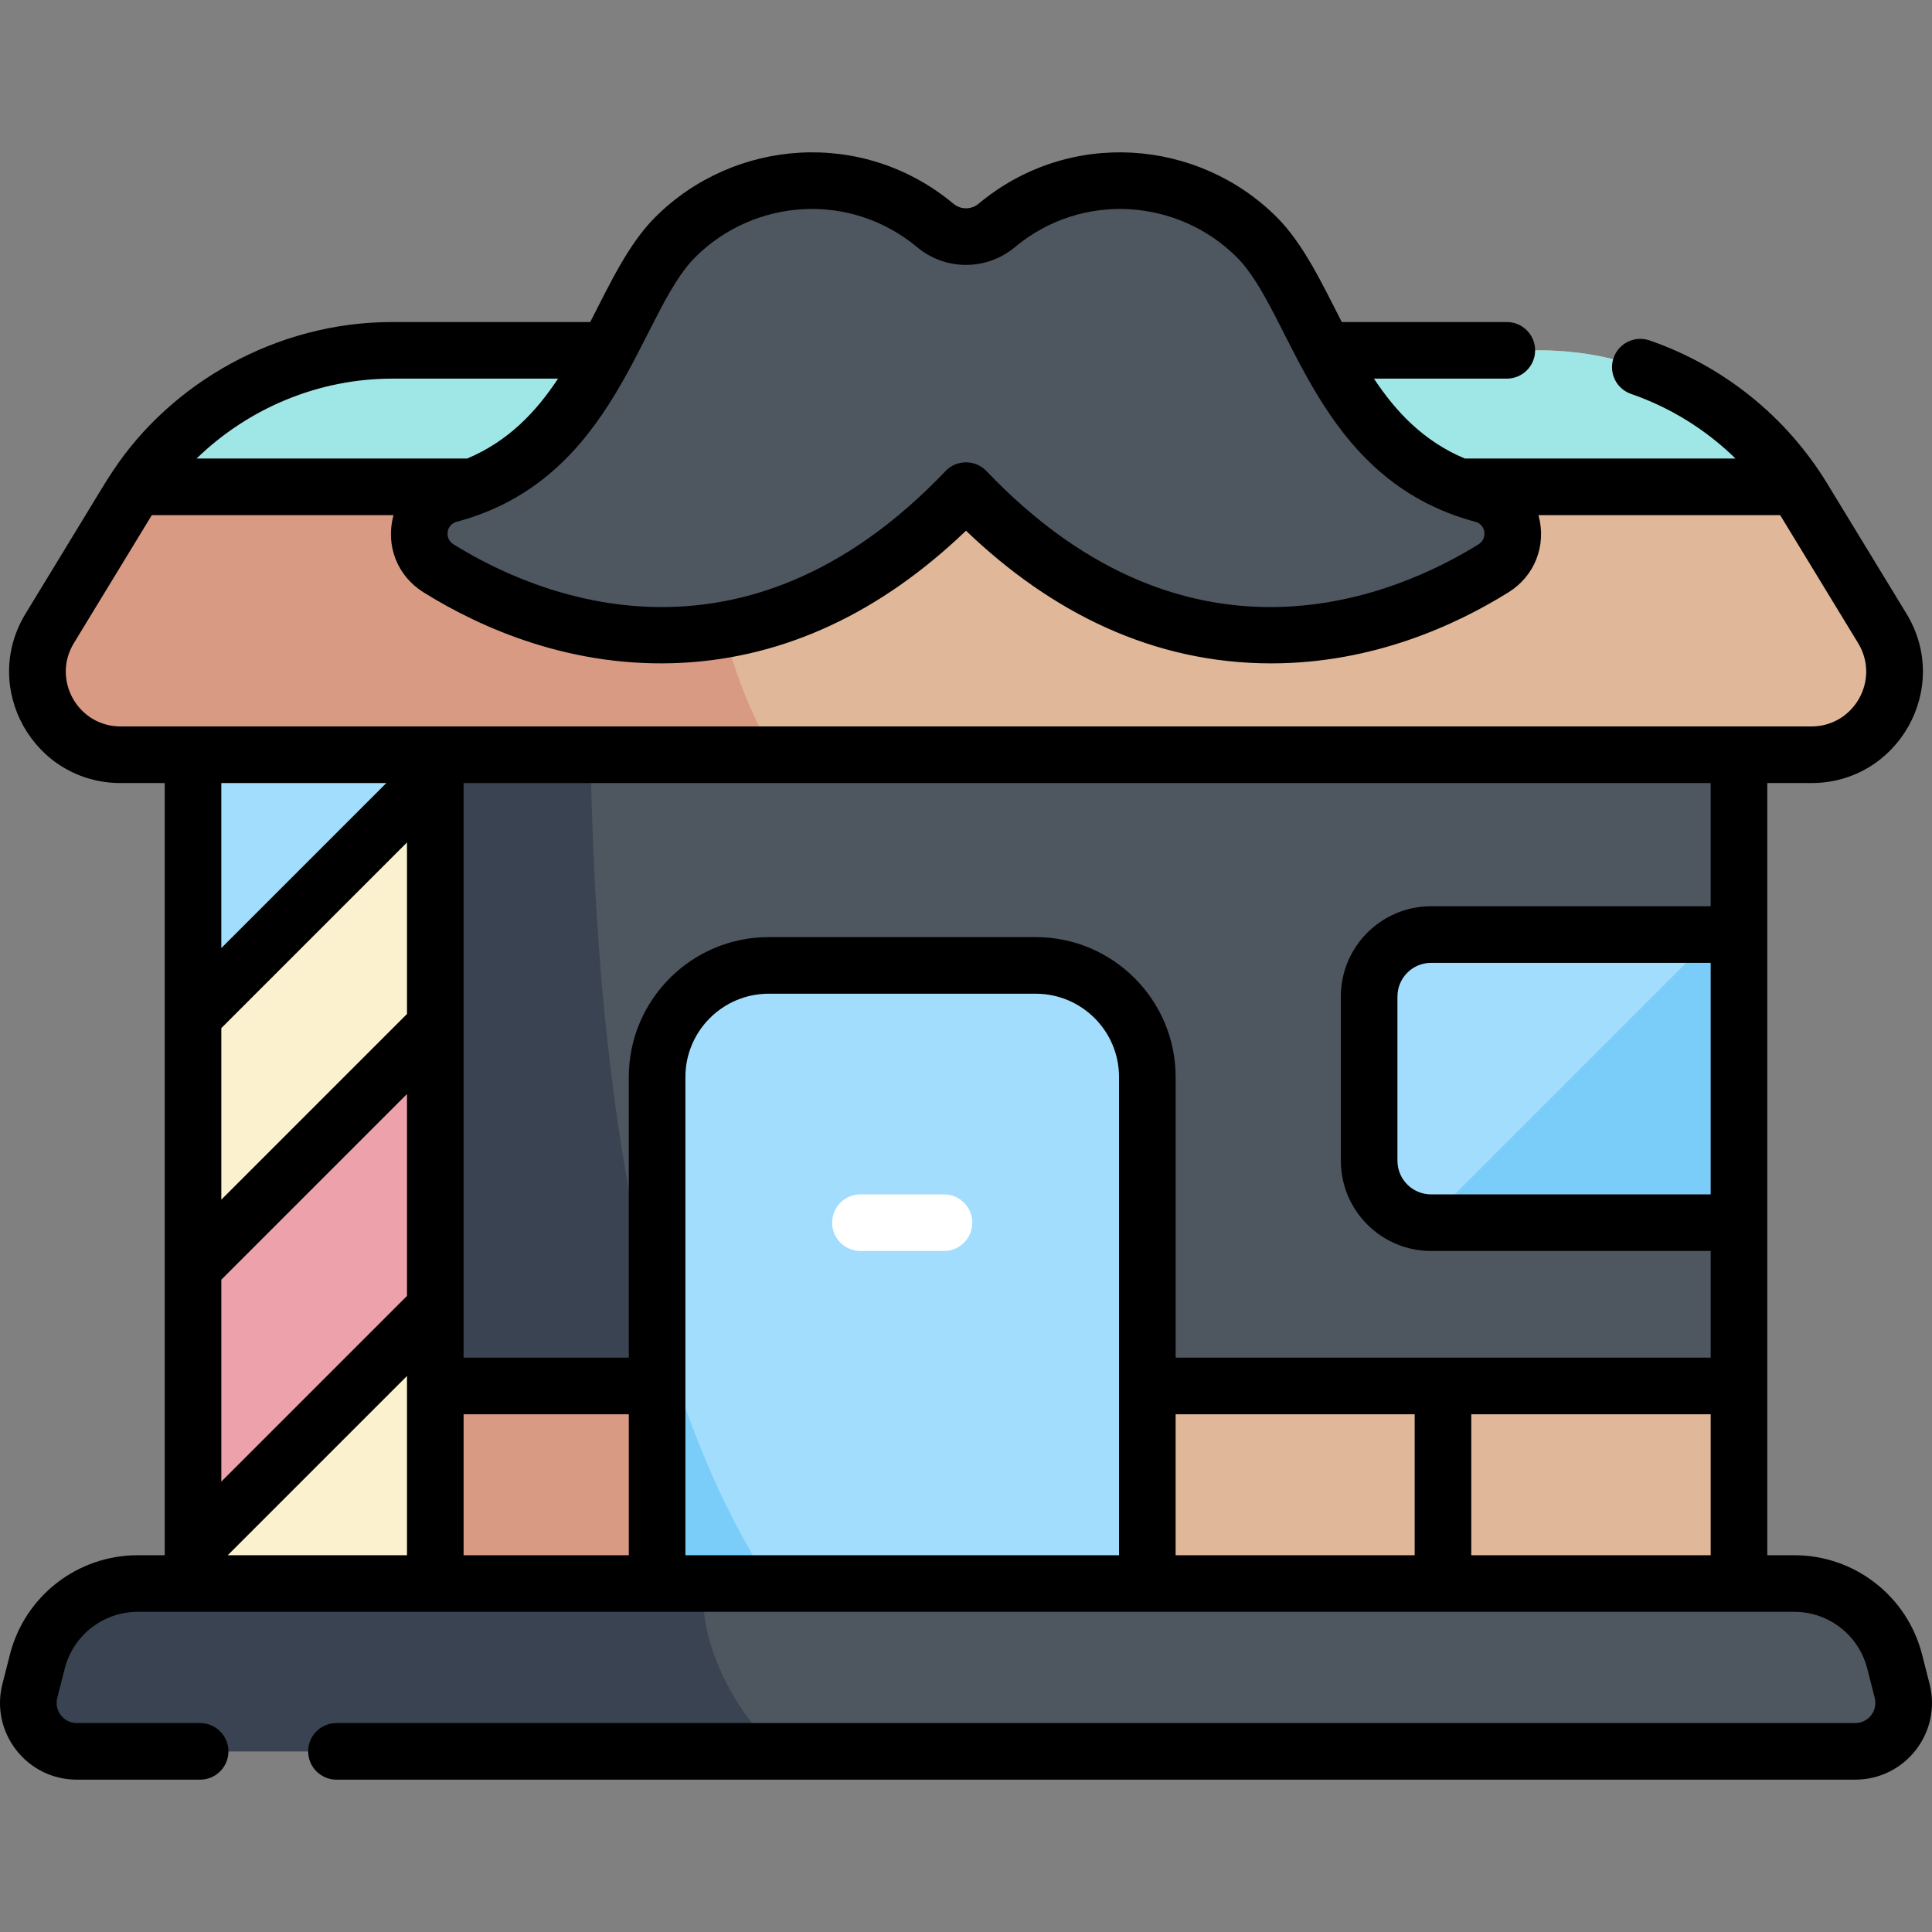 <?xml version="1.0" encoding="iso-8859-1"?>
<!-- Generator: Adobe Illustrator 23.1.0, SVG Export Plug-In . SVG Version: 6.00 Build 0)  -->
<svg version="1.1" id="Capa_1" xmlns="http://www.w3.org/2000/svg" xmlns:xlink="http://www.w3.org/1999/xlink" x="0px" y="0px"
	 viewBox="0 0 512.008 512.008" style="enable-background:new 0 0 512.008 512.008;" xml:space="preserve">
<rect x="0" y="0" width="512.008" height="512.008" fill="#808080" stroke="none"/>
<g>
	<path style="fill:#4E5660;" d="M379.26,324.027c-9.067,0-16.418-7.351-16.418-16.418v-43.523c0-9.067,7.35-16.418,16.418-16.418
		h81.597v-47.647H83.256v219.634h377.601v-95.628H379.26z"/>
	<path style="fill:#3A4351;" d="M83.256,200.022v219.634h120.898c-38.604-58.978-46.442-150.99-47.659-219.634H83.256z"/>
	<rect x="83.256" y="367.303" style="fill:#E0B799;" width="377.601" height="52.352"/>
	<path style="fill:#D99A84;" d="M83.256,367.303v52.352h120.898c-10.149-15.505-18.154-33.306-24.489-52.352H83.256z"/>
	<path style="fill:#4E5660;" d="M475.498,419.656H36.51c-12.556,0-23.513,8.514-26.615,20.68l-1.986,7.786
		c-2.07,8.118,4.063,16.013,12.441,16.013h471.308c8.378,0,14.512-7.894,12.441-16.013l-1.986-7.786
		C499.011,428.169,488.054,419.656,475.498,419.656z"/>
	<path style="fill:#3A4351;" d="M186.588,419.656H36.51c-12.556,0-23.513,8.514-26.615,20.68l-1.986,7.786
		c-2.07,8.118,4.063,16.013,12.442,16.013h186.223C196.189,455.95,184.561,435.709,186.588,419.656z"/>
	<path style="fill:#E0B799;" d="M408.086,92.844H103.922c-28.484,0-54.91,14.846-69.726,39.174L13.17,166.54
		c-8.939,14.677,1.626,33.482,18.811,33.482h448.047c17.185,0,27.75-18.805,18.811-33.482l-21.026-34.522
		C462.996,107.69,436.571,92.844,408.086,92.844z"/>
	<path style="fill:#D99A84;" d="M184.086,92.844h-80.164c-28.484,0-54.91,14.846-69.726,39.174L13.17,166.54
		c-8.939,14.677,1.626,33.482,18.811,33.482h173.557C189.853,176.534,182.283,129.096,184.086,92.844z"/>
	<path style="fill:#9FE6E6;" d="M475.886,129.023c-15.111-22.542-40.507-36.179-67.8-36.179H103.922
		c-27.293,0-52.689,13.637-67.8,36.179H475.886z"/>
	<rect x="51.151" y="200.022" style="fill:#FBF1CF;" width="64.208" height="219.634"/>
	<polygon style="fill:#EDA1AB;" points="51.151,410.75 115.36,346.542 115.36,271.824 51.151,336.032 	"/>
	<polygon style="fill:#A2DDFD;" points="51.151,269.363 115.36,205.155 115.36,200.022 51.151,200.022 	"/>
	<path style="fill:#A2DDFD;" d="M274.489,255.848h-70.776c-16.331,0-29.571,13.239-29.571,29.571v134.237h129.917V285.419
		C304.059,269.087,290.82,255.848,274.489,255.848z"/>
	<path style="fill:#7ACDF9;" d="M174.142,419.656h30.011c-13.353-20.4-23.02-44.755-30.011-70.725V419.656z"/>
	<path style="fill:#FFFFFF;" d="M250.174,331.528h-22.146c-4.142,0-7.5-3.358-7.5-7.5s3.358-7.5,7.5-7.5h22.146
		c4.142,0,7.5,3.358,7.5,7.5S254.316,331.528,250.174,331.528z"/>
	<path style="fill:#A2DDFD;" d="M379.26,324.027h81.597v-76.358H379.26c-9.067,0-16.418,7.35-16.418,16.418v43.523
		C362.842,316.677,370.192,324.027,379.26,324.027z"/>
	<path style="fill:#7ACDF9;" d="M379.26,324.027h81.597v-76.358h-6.476l-76.299,76.299
		C378.472,323.996,378.862,324.027,379.26,324.027z"/>
	<path style="fill:#4E5660;" d="M247.871,59.755c4.724,3.941,11.542,3.941,16.266,0c7.9-6.591,17.785-10.862,28.561-11.712
		c15.786-1.245,30.217,4.67,40.391,14.843c16.408,16.408,21.057,57.839,59.857,68.157c9.09,2.417,10.853,14.585,2.87,19.559
		c-35.048,21.836-89.858,31.839-139.812-20.579c-49.954,52.418-104.765,42.415-139.812,20.579
		c-7.983-4.974-6.219-17.142,2.87-19.559c38.8-10.317,43.45-51.749,59.857-68.157c10.173-10.173,24.604-16.088,40.391-14.843
		C230.085,48.893,239.97,53.164,247.871,59.755z"/>
	<path d="M511.367,446.268l-1.986-7.786c-3.953-15.501-17.886-26.327-33.883-26.327h-7.142V207.522h11.671
		c23.045,0,37.207-25.196,25.216-44.883l-21.026-34.522c-10.772-17.687-27.487-31.147-47.067-37.902
		c-3.916-1.354-8.185,0.728-9.536,4.644c-1.351,3.915,0.728,8.185,4.644,9.536c10.431,3.599,19.876,9.495,27.68,17.128h-71.73
		c-10.871-4.564-18.212-12.292-24.089-21.179h35.211c4.142,0,7.5-3.358,7.5-7.5s-3.358-7.5-7.5-7.5h-43.74
		c-5.008-9.744-10.061-20.622-17.199-27.761c-20.877-20.879-55.101-23.573-79.059-3.588c-1.929,1.608-4.73,1.608-6.658,0h0.001
		c-23.953-19.981-58.174-17.299-79.059,3.588c-7.1,7.1-11.997,17.638-17.199,27.761h-52.495c-30.568,0-58.587,16.101-74.058,39.55
		c-2.25,3.354-1.198,1.857-23.1,37.745c-11.989,19.685,2.169,44.883,25.217,44.883h11.671v204.634H36.51
		c-15.997,0-29.93,10.826-33.883,26.326l-1.986,7.787c-3.278,12.854,6.424,25.366,19.709,25.366h32.685c4.142,0,7.5-3.358,7.5-7.5
		c0-4.142-3.358-7.5-7.5-7.5H20.35c-3.475,0-6.04-3.266-5.174-6.659l1.986-7.787c2.257-8.851,10.213-15.033,19.348-15.033h438.988
		c9.135,0,17.091,6.182,19.348,15.033l1.986,7.786c0.861,3.374-1.678,6.66-5.174,6.66H89.165c-4.142,0-7.5,3.358-7.5,7.5
		c0,4.142,3.358,7.5,7.5,7.5h402.493C504.924,471.634,514.649,459.141,511.367,446.268z M184.223,68.19
		c15.555-15.557,41.02-17.546,58.843-2.676c0,0,0,0,0,0c7.497,6.253,18.378,6.253,25.876,0c17.851-14.893,43.32-12.848,58.843,2.676
		c14.89,14.892,20.783,58.813,63.233,70.102c2.753,0.732,3.25,4.438,0.832,5.945c-21.118,13.158-76.101,37.607-130.417-19.388
		c-2.949-3.095-7.899-3.105-10.858,0c-54.316,56.997-109.298,32.546-130.417,19.388c-2.418-1.506-1.921-5.213,0.832-5.945
		C163.421,127.008,169.349,83.065,184.223,68.19z M103.921,100.344h43.967c-5.877,8.887-13.218,16.615-24.089,21.179H52.096
		C65.804,108.179,84.449,100.344,103.921,100.344z M31.981,192.522c-11.337,0-18.304-12.395-12.406-22.081l20.658-33.919h64.051
		c-2.198,8.066,1.018,16.132,7.941,20.445c15.093,9.404,39.255,20.275,68.689,18.679c27.181-1.477,52.41-13.243,75.089-35
		c22.606,21.686,49.573,35.157,80.896,35.157c26.797-0.001,48.794-10.059,62.882-18.837c6.931-4.318,10.137-12.389,7.941-20.445
		h64.051l20.658,33.919c5.897,9.681-1.065,22.081-12.405,22.081H31.981z M102.386,207.522l-43.735,43.735v-43.735H102.386z
		 M107.86,412.156H60.353l47.507-47.507V412.156z M107.86,343.436l-49.208,49.208v-53.506l49.208-49.208V343.436z M107.86,268.717
		l-49.208,49.208v-45.456l49.208-49.208V268.717z M166.642,412.156H122.86v-37.352h43.782V412.156z M296.559,412.156H181.642
		c0-15.099,0-111.645,0-126.737c0-12.169,9.901-22.07,22.071-22.07h70.776c12.169,0,22.07,9.901,22.07,22.07V412.156z
		 M374.911,412.156h-63.352v-37.352h63.352V412.156z M453.356,412.156h-63.446v-37.352h63.446V412.156z M453.356,316.528H379.26
		c-4.918,0-8.918-4-8.918-8.918v-43.523c0-4.917,4-8.918,8.918-8.918h74.097V316.528z M453.356,240.169H379.26
		c-13.189,0-23.918,10.73-23.918,23.918v43.523c0,13.189,10.729,23.918,23.918,23.918h74.097v28.276H311.559v-74.385
		c0-20.44-16.63-37.07-37.07-37.07h-70.776c-20.441,0-37.071,16.63-37.071,37.07v74.385H122.86V207.522h330.496V240.169z"/>
</g>
<g>
</g>
<g>
</g>
<g>
</g>
<g>
</g>
<g>
</g>
<g>
</g>
<g>
</g>
<g>
</g>
<g>
</g>
<g>
</g>
<g>
</g>
<g>
</g>
<g>
</g>
<g>
</g>
<g>
</g>
</svg>
